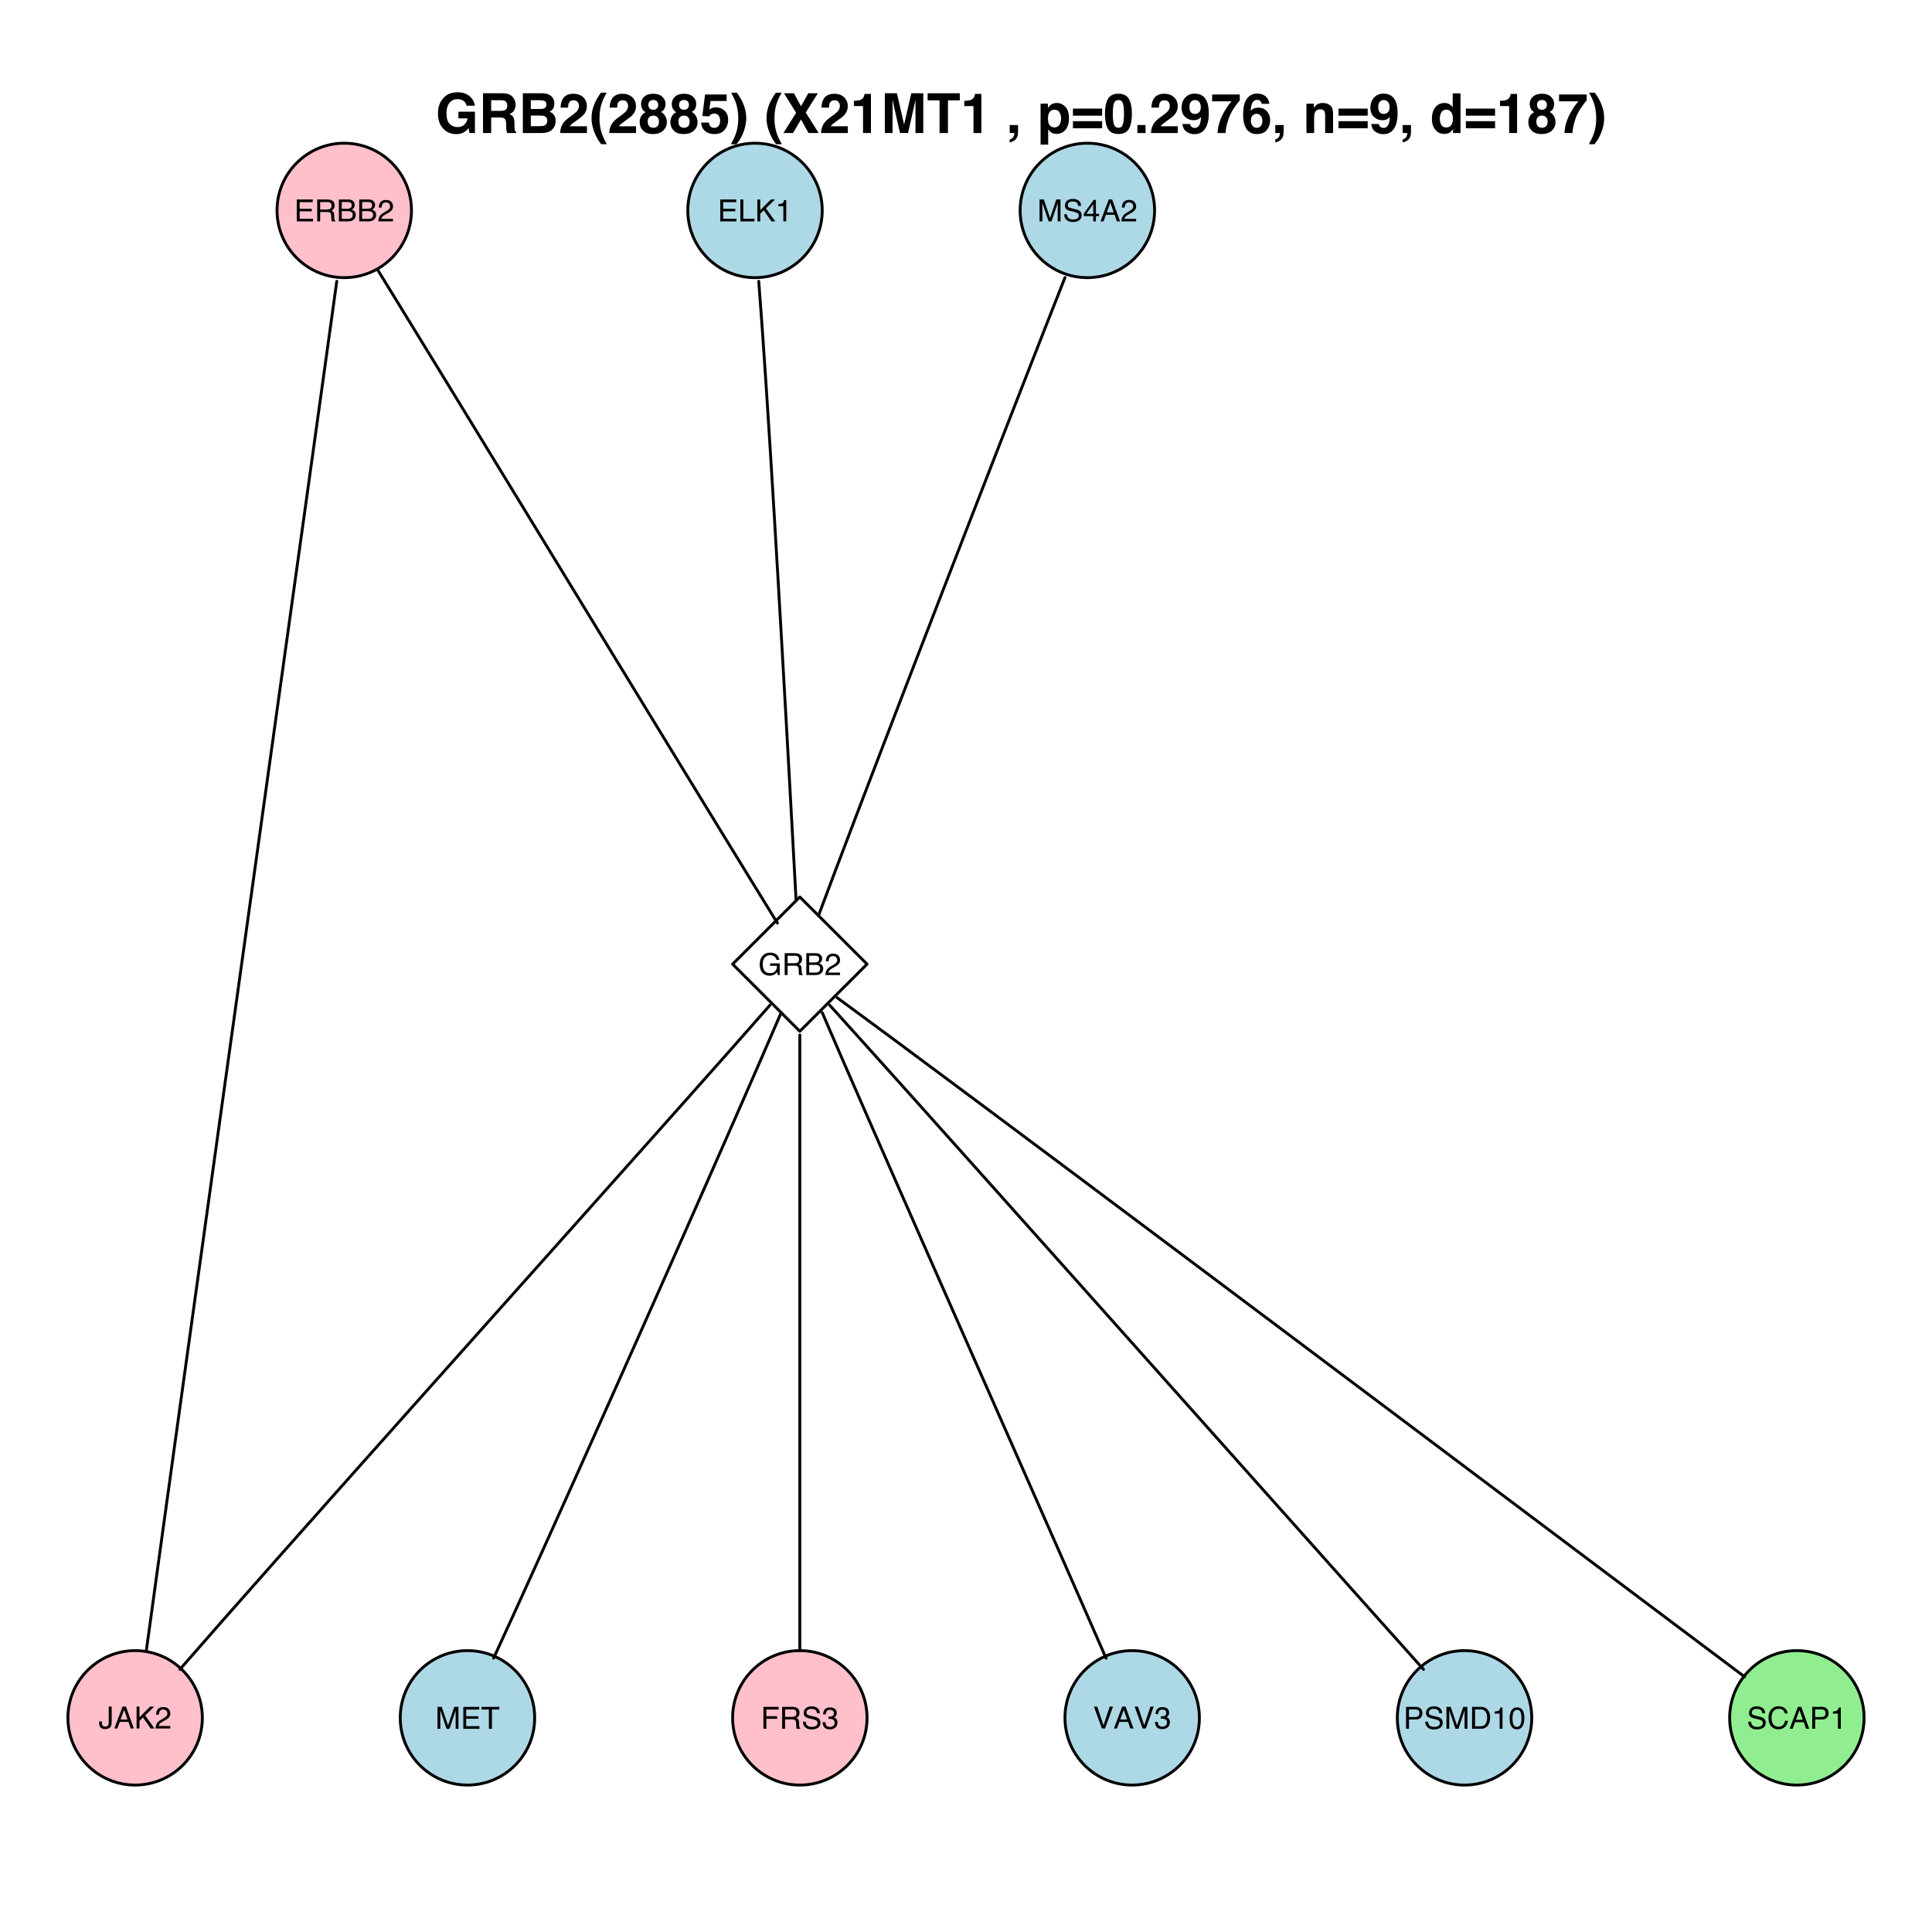 <?xml version="1.0" encoding="UTF-8"?>
<svg xmlns="http://www.w3.org/2000/svg" xmlns:xlink="http://www.w3.org/1999/xlink" width="504pt" height="504pt" viewBox="0 0 504 504" version="1.1">
<defs>
<g>
<symbol overflow="visible" id="glyph0-0">
<path style="stroke:none;" d="M 0.25 0 L 0.25 -5.719 L 4.797 -5.719 L 4.797 0 Z M 4.078 -0.719 L 4.078 -5 L 0.969 -5 L 0.969 -0.719 Z "/>
</symbol>
<symbol overflow="visible" id="glyph0-1">
<path style="stroke:none;" d="M 0.688 -5.719 L 4.844 -5.719 L 4.844 -5.016 L 1.438 -5.016 L 1.438 -3.281 L 4.594 -3.281 L 4.594 -2.625 L 1.438 -2.625 L 1.438 -0.688 L 4.906 -0.688 L 4.906 0 L 0.688 0 Z M 2.797 -5.719 Z "/>
</symbol>
<symbol overflow="visible" id="glyph0-2">
<path style="stroke:none;" d="M 0.609 -5.719 L 1.375 -5.719 L 1.375 -0.688 L 4.281 -0.688 L 4.281 0 L 0.609 0 Z "/>
</symbol>
<symbol overflow="visible" id="glyph0-3">
<path style="stroke:none;" d="M 0.609 -5.719 L 1.359 -5.719 L 1.359 -2.938 L 4.141 -5.719 L 5.219 -5.719 L 2.844 -3.406 L 5.281 0 L 4.281 0 L 2.281 -2.875 L 1.359 -2 L 1.359 0 L 0.609 0 Z "/>
</symbol>
<symbol overflow="visible" id="glyph0-4">
<path style="stroke:none;" d="M 0.766 -3.953 L 0.766 -4.484 C 1.266 -4.535 1.613 -4.617 1.812 -4.734 C 2.02 -4.848 2.172 -5.117 2.266 -5.547 L 2.828 -5.547 L 2.828 0 L 2.078 0 L 2.078 -3.953 Z "/>
</symbol>
<symbol overflow="visible" id="glyph0-5">
<path style="stroke:none;" d="M 3.266 -3.094 C 3.629 -3.094 3.914 -3.164 4.125 -3.312 C 4.332 -3.457 4.438 -3.719 4.438 -4.094 C 4.438 -4.508 4.289 -4.789 4 -4.938 C 3.844 -5.008 3.629 -5.047 3.359 -5.047 L 1.469 -5.047 L 1.469 -3.094 Z M 0.703 -5.719 L 3.344 -5.719 C 3.781 -5.719 4.141 -5.656 4.422 -5.531 C 4.961 -5.281 5.234 -4.828 5.234 -4.172 C 5.234 -3.828 5.16 -3.547 5.016 -3.328 C 4.879 -3.109 4.68 -2.938 4.422 -2.812 C 4.648 -2.719 4.816 -2.598 4.922 -2.453 C 5.035 -2.305 5.098 -2.066 5.109 -1.734 L 5.141 -0.969 C 5.148 -0.75 5.172 -0.586 5.203 -0.484 C 5.242 -0.297 5.328 -0.176 5.453 -0.125 L 5.453 0 L 4.5 0 C 4.469 -0.051 4.441 -0.113 4.422 -0.188 C 4.41 -0.27 4.398 -0.422 4.391 -0.641 L 4.344 -1.594 C 4.332 -1.969 4.195 -2.219 3.938 -2.344 C 3.789 -2.414 3.555 -2.453 3.234 -2.453 L 1.469 -2.453 L 1.469 0 L 0.703 0 Z "/>
</symbol>
<symbol overflow="visible" id="glyph0-6">
<path style="stroke:none;" d="M 2.75 -3.297 C 3.082 -3.297 3.336 -3.344 3.516 -3.438 C 3.805 -3.582 3.953 -3.836 3.953 -4.203 C 3.953 -4.578 3.797 -4.832 3.484 -4.969 C 3.316 -5.031 3.066 -5.062 2.734 -5.062 L 1.344 -5.062 L 1.344 -3.297 Z M 3.016 -0.656 C 3.492 -0.656 3.832 -0.797 4.031 -1.078 C 4.156 -1.242 4.219 -1.453 4.219 -1.703 C 4.219 -2.117 4.035 -2.398 3.672 -2.547 C 3.473 -2.629 3.211 -2.672 2.891 -2.672 L 1.344 -2.672 L 1.344 -0.656 Z M 0.594 -5.719 L 3.047 -5.719 C 3.711 -5.719 4.188 -5.516 4.469 -5.109 C 4.633 -4.879 4.719 -4.609 4.719 -4.297 C 4.719 -3.941 4.613 -3.645 4.406 -3.406 C 4.301 -3.289 4.148 -3.18 3.953 -3.078 C 4.242 -2.961 4.461 -2.836 4.609 -2.703 C 4.867 -2.453 5 -2.109 5 -1.672 C 5 -1.297 4.883 -0.961 4.656 -0.672 C 4.301 -0.223 3.75 0 3 0 L 0.594 0 Z "/>
</symbol>
<symbol overflow="visible" id="glyph0-7">
<path style="stroke:none;" d="M 0.25 0 C 0.27 -0.477 0.367 -0.895 0.547 -1.25 C 0.723 -1.602 1.062 -1.926 1.562 -2.219 L 2.297 -2.656 C 2.641 -2.852 2.875 -3.02 3 -3.156 C 3.219 -3.363 3.328 -3.609 3.328 -3.891 C 3.328 -4.211 3.227 -4.469 3.031 -4.656 C 2.844 -4.852 2.582 -4.953 2.25 -4.953 C 1.77 -4.953 1.441 -4.77 1.266 -4.406 C 1.16 -4.207 1.102 -3.938 1.094 -3.594 L 0.391 -3.594 C 0.391 -4.082 0.477 -4.477 0.656 -4.781 C 0.957 -5.32 1.492 -5.594 2.266 -5.594 C 2.898 -5.594 3.363 -5.422 3.656 -5.078 C 3.945 -4.734 4.094 -4.348 4.094 -3.922 C 4.094 -3.473 3.938 -3.094 3.625 -2.781 C 3.445 -2.594 3.125 -2.367 2.656 -2.109 L 2.125 -1.812 C 1.863 -1.676 1.66 -1.539 1.516 -1.406 C 1.254 -1.188 1.094 -0.938 1.031 -0.656 L 4.078 -0.656 L 4.078 0 Z "/>
</symbol>
<symbol overflow="visible" id="glyph0-8">
<path style="stroke:none;" d="M 0.594 -5.719 L 1.703 -5.719 L 3.344 -0.891 L 4.969 -5.719 L 6.062 -5.719 L 6.062 0 L 5.328 0 L 5.328 -3.375 C 5.328 -3.488 5.328 -3.68 5.328 -3.953 C 5.336 -4.223 5.344 -4.516 5.344 -4.828 L 3.719 0 L 2.953 0 L 1.312 -4.828 L 1.312 -4.641 C 1.312 -4.504 1.312 -4.289 1.312 -4 C 1.32 -3.719 1.328 -3.508 1.328 -3.375 L 1.328 0 L 0.594 0 Z "/>
</symbol>
<symbol overflow="visible" id="glyph0-9">
<path style="stroke:none;" d="M 1.109 -1.844 C 1.129 -1.52 1.207 -1.254 1.344 -1.047 C 1.602 -0.672 2.055 -0.484 2.703 -0.484 C 2.992 -0.484 3.258 -0.523 3.5 -0.609 C 3.957 -0.773 4.188 -1.062 4.188 -1.469 C 4.188 -1.781 4.086 -2.004 3.891 -2.141 C 3.691 -2.266 3.383 -2.379 2.969 -2.484 L 2.188 -2.656 C 1.688 -2.77 1.332 -2.895 1.125 -3.031 C 0.758 -3.27 0.578 -3.625 0.578 -4.094 C 0.578 -4.613 0.754 -5.035 1.109 -5.359 C 1.461 -5.691 1.969 -5.859 2.625 -5.859 C 3.219 -5.859 3.723 -5.711 4.141 -5.422 C 4.566 -5.129 4.781 -4.664 4.781 -4.031 L 4.047 -4.031 C 4.004 -4.344 3.922 -4.582 3.797 -4.75 C 3.555 -5.039 3.156 -5.188 2.594 -5.188 C 2.133 -5.188 1.805 -5.086 1.609 -4.891 C 1.41 -4.703 1.312 -4.484 1.312 -4.234 C 1.312 -3.953 1.426 -3.75 1.656 -3.625 C 1.812 -3.539 2.16 -3.438 2.703 -3.312 L 3.5 -3.125 C 3.883 -3.031 4.18 -2.91 4.391 -2.766 C 4.754 -2.492 4.938 -2.102 4.938 -1.594 C 4.938 -0.969 4.707 -0.516 4.25 -0.234 C 3.789 0.035 3.254 0.172 2.641 0.172 C 1.93 0.172 1.379 -0.008 0.984 -0.375 C 0.578 -0.738 0.379 -1.227 0.391 -1.844 Z M 2.672 -5.875 Z "/>
</symbol>
<symbol overflow="visible" id="glyph0-10">
<path style="stroke:none;" d="M 2.641 -1.969 L 2.641 -4.5 L 0.844 -1.969 Z M 2.641 0 L 2.641 -1.359 L 0.203 -1.359 L 0.203 -2.047 L 2.75 -5.594 L 3.344 -5.594 L 3.344 -1.969 L 4.172 -1.969 L 4.172 -1.359 L 3.344 -1.359 L 3.344 0 Z "/>
</symbol>
<symbol overflow="visible" id="glyph0-11">
<path style="stroke:none;" d="M 3.547 -2.344 L 2.672 -4.875 L 1.75 -2.344 Z M 2.266 -5.719 L 3.141 -5.719 L 5.219 0 L 4.375 0 L 3.797 -1.719 L 1.531 -1.719 L 0.906 0 L 0.109 0 Z M 2.672 -5.719 Z "/>
</symbol>
<symbol overflow="visible" id="glyph0-12">
<path style="stroke:none;" d="M 3.078 -5.859 C 3.617 -5.859 4.082 -5.754 4.469 -5.547 C 5.039 -5.254 5.391 -4.734 5.516 -3.984 L 4.75 -3.984 C 4.656 -4.398 4.461 -4.703 4.172 -4.891 C 3.879 -5.086 3.508 -5.188 3.062 -5.188 C 2.531 -5.188 2.082 -4.984 1.719 -4.578 C 1.352 -4.18 1.172 -3.594 1.172 -2.812 C 1.172 -2.133 1.32 -1.582 1.625 -1.156 C 1.926 -0.727 2.41 -0.516 3.078 -0.516 C 3.598 -0.516 4.023 -0.66 4.359 -0.953 C 4.703 -1.254 4.879 -1.742 4.891 -2.422 L 3.094 -2.422 L 3.094 -3.062 L 5.609 -3.062 L 5.609 0 L 5.109 0 L 4.922 -0.734 C 4.66 -0.441 4.426 -0.242 4.219 -0.141 C 3.883 0.055 3.457 0.156 2.938 0.156 C 2.258 0.156 1.676 -0.062 1.188 -0.5 C 0.656 -1.051 0.391 -1.805 0.391 -2.766 C 0.391 -3.723 0.645 -4.484 1.156 -5.047 C 1.656 -5.586 2.297 -5.859 3.078 -5.859 Z M 2.953 -5.875 Z "/>
</symbol>
<symbol overflow="visible" id="glyph0-13">
<path style="stroke:none;" d="M 3.406 -1.703 C 3.406 -1.223 3.336 -0.848 3.203 -0.578 C 2.93 -0.086 2.426 0.156 1.688 0.156 C 1.258 0.156 0.895 0.039 0.594 -0.188 C 0.289 -0.426 0.141 -0.844 0.141 -1.438 L 0.141 -1.844 L 0.859 -1.844 L 0.859 -1.438 C 0.859 -1.125 0.926 -0.891 1.062 -0.734 C 1.207 -0.578 1.426 -0.5 1.719 -0.5 C 2.133 -0.5 2.406 -0.641 2.531 -0.922 C 2.602 -1.098 2.641 -1.426 2.641 -1.906 L 2.641 -5.719 L 3.406 -5.719 Z "/>
</symbol>
<symbol overflow="visible" id="glyph0-14">
<path style="stroke:none;" d="M 4.766 -5.719 L 4.766 -5.031 L 2.844 -5.031 L 2.844 0 L 2.047 0 L 2.047 -5.031 L 0.125 -5.031 L 0.125 -5.719 Z "/>
</symbol>
<symbol overflow="visible" id="glyph0-15">
<path style="stroke:none;" d="M 0.688 -5.719 L 4.641 -5.719 L 4.641 -5.016 L 1.453 -5.016 L 1.453 -3.281 L 4.266 -3.281 L 4.266 -2.594 L 1.453 -2.594 L 1.453 0 L 0.688 0 Z "/>
</symbol>
<symbol overflow="visible" id="glyph0-16">
<path style="stroke:none;" d="M 2.062 0.156 C 1.406 0.156 0.926 -0.023 0.625 -0.391 C 0.332 -0.754 0.188 -1.195 0.188 -1.719 L 0.922 -1.719 C 0.953 -1.352 1.02 -1.086 1.125 -0.922 C 1.301 -0.629 1.629 -0.484 2.109 -0.484 C 2.473 -0.484 2.766 -0.582 2.984 -0.781 C 3.211 -0.977 3.328 -1.234 3.328 -1.547 C 3.328 -1.93 3.207 -2.195 2.969 -2.344 C 2.738 -2.5 2.414 -2.578 2 -2.578 C 1.957 -2.578 1.91 -2.578 1.859 -2.578 C 1.805 -2.578 1.758 -2.578 1.719 -2.578 L 1.719 -3.188 C 1.789 -3.176 1.848 -3.172 1.891 -3.172 C 1.941 -3.172 1.992 -3.172 2.047 -3.172 C 2.316 -3.172 2.535 -3.211 2.703 -3.297 C 2.992 -3.441 3.141 -3.703 3.141 -4.078 C 3.141 -4.348 3.039 -4.555 2.844 -4.703 C 2.645 -4.859 2.414 -4.938 2.156 -4.938 C 1.688 -4.938 1.363 -4.781 1.188 -4.469 C 1.094 -4.301 1.035 -4.062 1.016 -3.75 L 0.328 -3.75 C 0.328 -4.156 0.41 -4.504 0.578 -4.797 C 0.859 -5.316 1.359 -5.578 2.078 -5.578 C 2.648 -5.578 3.094 -5.453 3.406 -5.203 C 3.719 -4.953 3.875 -4.582 3.875 -4.094 C 3.875 -3.758 3.781 -3.484 3.594 -3.266 C 3.477 -3.129 3.332 -3.023 3.156 -2.953 C 3.445 -2.879 3.672 -2.723 3.828 -2.484 C 3.992 -2.254 4.078 -1.977 4.078 -1.656 C 4.078 -1.125 3.898 -0.688 3.547 -0.344 C 3.203 -0.008 2.707 0.156 2.062 0.156 Z "/>
</symbol>
<symbol overflow="visible" id="glyph0-17">
<path style="stroke:none;" d="M 1.062 -5.719 L 2.703 -0.844 L 4.328 -5.719 L 5.188 -5.719 L 3.109 0 L 2.281 0 L 0.203 -5.719 Z "/>
</symbol>
<symbol overflow="visible" id="glyph0-18">
<path style="stroke:none;" d="M 0.688 -5.719 L 3.25 -5.719 C 3.758 -5.719 4.172 -5.57 4.484 -5.281 C 4.797 -5 4.953 -4.598 4.953 -4.078 C 4.953 -3.629 4.812 -3.238 4.531 -2.906 C 4.25 -2.582 3.82 -2.422 3.25 -2.422 L 1.453 -2.422 L 1.453 0 L 0.688 0 Z M 4.172 -4.078 C 4.172 -4.492 4.016 -4.781 3.703 -4.938 C 3.523 -5.008 3.289 -5.047 3 -5.047 L 1.453 -5.047 L 1.453 -3.062 L 3 -3.062 C 3.344 -3.062 3.625 -3.133 3.844 -3.281 C 4.062 -3.438 4.172 -3.703 4.172 -4.078 Z "/>
</symbol>
<symbol overflow="visible" id="glyph0-19">
<path style="stroke:none;" d="M 2.797 -0.656 C 3.055 -0.656 3.273 -0.688 3.453 -0.75 C 3.754 -0.844 4 -1.035 4.188 -1.328 C 4.344 -1.555 4.453 -1.852 4.516 -2.219 C 4.555 -2.426 4.578 -2.625 4.578 -2.812 C 4.578 -3.52 4.438 -4.066 4.156 -4.453 C 3.875 -4.848 3.422 -5.047 2.797 -5.047 L 1.422 -5.047 L 1.422 -0.656 Z M 0.641 -5.719 L 2.953 -5.719 C 3.742 -5.719 4.352 -5.438 4.781 -4.875 C 5.164 -4.375 5.359 -3.734 5.359 -2.953 C 5.359 -2.336 5.242 -1.785 5.016 -1.297 C 4.617 -0.43 3.93 0 2.953 0 L 0.641 0 Z "/>
</symbol>
<symbol overflow="visible" id="glyph0-20">
<path style="stroke:none;" d="M 2.156 -5.578 C 2.875 -5.578 3.395 -5.281 3.719 -4.688 C 3.969 -4.219 4.094 -3.586 4.094 -2.797 C 4.094 -2.035 3.977 -1.41 3.75 -0.922 C 3.426 -0.203 2.895 0.156 2.156 0.156 C 1.477 0.156 0.977 -0.133 0.656 -0.719 C 0.383 -1.207 0.25 -1.859 0.25 -2.672 C 0.25 -3.305 0.332 -3.848 0.5 -4.297 C 0.801 -5.148 1.352 -5.578 2.156 -5.578 Z M 2.141 -0.484 C 2.504 -0.484 2.797 -0.645 3.016 -0.969 C 3.234 -1.289 3.344 -1.891 3.344 -2.766 C 3.344 -3.398 3.266 -3.922 3.109 -4.328 C 2.953 -4.734 2.648 -4.938 2.203 -4.938 C 1.785 -4.938 1.477 -4.742 1.281 -4.359 C 1.094 -3.973 1 -3.398 1 -2.641 C 1 -2.078 1.062 -1.625 1.188 -1.281 C 1.375 -0.75 1.691 -0.484 2.141 -0.484 Z "/>
</symbol>
<symbol overflow="visible" id="glyph0-21">
<path style="stroke:none;" d="M 3.016 -5.875 C 3.734 -5.875 4.289 -5.68 4.688 -5.297 C 5.094 -4.922 5.316 -4.488 5.359 -4 L 4.609 -4 C 4.523 -4.363 4.352 -4.656 4.094 -4.875 C 3.844 -5.094 3.484 -5.203 3.016 -5.203 C 2.453 -5.203 2 -5.004 1.656 -4.609 C 1.312 -4.211 1.141 -3.602 1.141 -2.781 C 1.141 -2.113 1.297 -1.57 1.609 -1.156 C 1.922 -0.738 2.383 -0.531 3 -0.531 C 3.57 -0.531 4.008 -0.75 4.312 -1.188 C 4.469 -1.414 4.586 -1.719 4.672 -2.094 L 5.422 -2.094 C 5.348 -1.5 5.125 -1 4.75 -0.594 C 4.289 -0.102 3.68 0.141 2.922 0.141 C 2.254 0.141 1.691 -0.055 1.234 -0.453 C 0.641 -0.984 0.344 -1.805 0.344 -2.922 C 0.344 -3.766 0.566 -4.453 1.016 -4.984 C 1.504 -5.578 2.172 -5.875 3.016 -5.875 Z M 2.859 -5.875 Z "/>
</symbol>
<symbol overflow="visible" id="glyph1-0">
<path style="stroke:none;" d="M 1.078 0 L 1.078 -10.375 L 9.438 -10.375 L 9.438 0 Z M 8.141 -1.297 L 8.141 -9.078 L 2.375 -9.078 L 2.375 -1.297 Z "/>
</symbol>
<symbol overflow="visible" id="glyph1-1">
<path style="stroke:none;" d="M 8.062 -7.125 C 7.906 -7.832 7.504 -8.328 6.859 -8.609 C 6.504 -8.766 6.109 -8.844 5.672 -8.844 C 4.836 -8.844 4.148 -8.523 3.609 -7.891 C 3.078 -7.266 2.812 -6.32 2.812 -5.062 C 2.812 -3.781 3.102 -2.875 3.688 -2.344 C 4.27 -1.812 4.93 -1.547 5.672 -1.547 C 6.398 -1.547 6.992 -1.754 7.453 -2.172 C 7.922 -2.598 8.207 -3.148 8.312 -3.828 L 5.922 -3.828 L 5.922 -5.562 L 10.234 -5.562 L 10.234 0 L 8.797 0 L 8.578 -1.297 C 8.16 -0.805 7.785 -0.457 7.453 -0.25 C 6.879 0.102 6.176 0.281 5.344 0.281 C 3.969 0.281 2.844 -0.195 1.969 -1.156 C 1.051 -2.113 0.594 -3.422 0.594 -5.078 C 0.594 -6.754 1.055 -8.098 1.984 -9.109 C 2.91 -10.129 4.133 -10.641 5.656 -10.641 C 6.969 -10.641 8.023 -10.301 8.828 -9.625 C 9.629 -8.957 10.086 -8.125 10.203 -7.125 Z M 5.641 -10.641 Z "/>
</symbol>
<symbol overflow="visible" id="glyph1-2">
<path style="stroke:none;" d="M 3.266 -8.562 L 3.266 -5.781 L 5.719 -5.781 C 6.207 -5.781 6.57 -5.836 6.812 -5.953 C 7.25 -6.148 7.469 -6.539 7.469 -7.125 C 7.469 -7.75 7.258 -8.172 6.844 -8.391 C 6.602 -8.504 6.25 -8.562 5.781 -8.562 Z M 6.234 -10.375 C 6.961 -10.352 7.52 -10.258 7.906 -10.094 C 8.301 -9.938 8.633 -9.695 8.906 -9.375 C 9.133 -9.113 9.312 -8.82 9.438 -8.5 C 9.57 -8.188 9.641 -7.828 9.641 -7.422 C 9.641 -6.922 9.516 -6.43 9.266 -5.953 C 9.016 -5.484 8.602 -5.148 8.031 -4.953 C 8.508 -4.754 8.848 -4.477 9.047 -4.125 C 9.242 -3.781 9.344 -3.242 9.344 -2.516 L 9.344 -1.812 C 9.344 -1.344 9.363 -1.02 9.406 -0.844 C 9.457 -0.582 9.586 -0.391 9.797 -0.266 L 9.797 0 L 7.422 0 C 7.348 -0.227 7.301 -0.414 7.281 -0.562 C 7.219 -0.844 7.188 -1.141 7.188 -1.453 L 7.172 -2.406 C 7.16 -3.07 7.035 -3.516 6.797 -3.734 C 6.566 -3.953 6.133 -4.062 5.5 -4.062 L 3.266 -4.062 L 3.266 0 L 1.141 0 L 1.141 -10.375 Z "/>
</symbol>
<symbol overflow="visible" id="glyph1-3">
<path style="stroke:none;" d="M 3.203 -8.562 L 3.203 -6.281 L 5.75 -6.281 C 6.195 -6.281 6.562 -6.363 6.844 -6.531 C 7.133 -6.707 7.281 -7.016 7.281 -7.453 C 7.281 -7.93 7.094 -8.25 6.719 -8.406 C 6.395 -8.508 5.984 -8.562 5.484 -8.562 Z M 3.203 -4.562 L 3.203 -1.797 L 5.75 -1.797 C 6.195 -1.797 6.551 -1.859 6.812 -1.984 C 7.27 -2.211 7.5 -2.645 7.5 -3.281 C 7.5 -3.82 7.273 -4.191 6.828 -4.391 C 6.578 -4.504 6.227 -4.562 5.781 -4.562 Z M 6.172 -10.375 C 7.441 -10.352 8.344 -9.984 8.875 -9.266 C 9.188 -8.828 9.344 -8.301 9.344 -7.688 C 9.344 -7.051 9.188 -6.539 8.875 -6.156 C 8.695 -5.938 8.43 -5.738 8.078 -5.562 C 8.609 -5.375 9.008 -5.07 9.281 -4.656 C 9.551 -4.238 9.688 -3.727 9.688 -3.125 C 9.688 -2.508 9.531 -1.961 9.219 -1.484 C 9.02 -1.148 8.773 -0.875 8.484 -0.656 C 8.148 -0.406 7.754 -0.234 7.297 -0.141 C 6.848 -0.047 6.359 0 5.828 0 L 1.125 0 L 1.125 -10.375 Z "/>
</symbol>
<symbol overflow="visible" id="glyph1-4">
<path style="stroke:none;" d="M 0.453 0 C 0.473 -0.727 0.629 -1.395 0.922 -2 C 1.203 -2.688 1.879 -3.41 2.953 -4.172 C 3.867 -4.828 4.461 -5.297 4.734 -5.578 C 5.148 -6.023 5.359 -6.516 5.359 -7.047 C 5.359 -7.484 5.238 -7.844 5 -8.125 C 4.77 -8.406 4.43 -8.547 3.984 -8.547 C 3.367 -8.547 2.953 -8.32 2.734 -7.875 C 2.609 -7.613 2.535 -7.195 2.516 -6.625 L 0.562 -6.625 C 0.594 -7.488 0.75 -8.188 1.031 -8.719 C 1.57 -9.738 2.523 -10.25 3.891 -10.25 C 4.961 -10.25 5.816 -9.945 6.453 -9.344 C 7.098 -8.75 7.422 -7.961 7.422 -6.984 C 7.422 -6.223 7.191 -5.551 6.734 -4.969 C 6.441 -4.57 5.957 -4.141 5.281 -3.672 L 4.484 -3.094 C 3.984 -2.738 3.641 -2.477 3.453 -2.312 C 3.266 -2.156 3.109 -1.973 2.984 -1.766 L 7.438 -1.766 L 7.438 0 Z "/>
</symbol>
<symbol overflow="visible" id="glyph1-5">
<path style="stroke:none;" d="M 1.453 -7.75 C 1.816 -8.613 2.359 -9.539 3.078 -10.531 L 4.594 -10.531 L 4.156 -9.75 C 3.562 -8.664 3.148 -7.531 2.922 -6.344 C 2.773 -5.562 2.703 -4.711 2.703 -3.797 C 2.703 -2.359 2.91 -1.039 3.328 0.156 C 3.566 0.875 4 1.789 4.625 2.906 L 3.141 2.906 L 2.641 2.219 C 2.316 1.812 1.973 1.195 1.609 0.375 C 0.953 -1.082 0.625 -2.516 0.625 -3.922 C 0.625 -5.211 0.898 -6.488 1.453 -7.75 Z "/>
</symbol>
<symbol overflow="visible" id="glyph1-6">
<path style="stroke:none;" d="M 2.469 -2.969 C 2.469 -2.457 2.598 -2.062 2.859 -1.781 C 3.117 -1.508 3.477 -1.375 3.938 -1.375 C 4.395 -1.375 4.754 -1.508 5.016 -1.781 C 5.273 -2.062 5.406 -2.457 5.406 -2.969 C 5.406 -3.488 5.27 -3.879 5 -4.141 C 4.738 -4.41 4.383 -4.547 3.938 -4.547 C 3.477 -4.547 3.117 -4.41 2.859 -4.141 C 2.598 -3.879 2.469 -3.488 2.469 -2.969 Z M 0.375 -2.828 C 0.375 -3.398 0.504 -3.914 0.766 -4.375 C 1.023 -4.844 1.406 -5.195 1.906 -5.438 C 1.414 -5.758 1.098 -6.109 0.953 -6.484 C 0.805 -6.867 0.734 -7.227 0.734 -7.562 C 0.734 -8.312 1.008 -8.945 1.562 -9.469 C 2.125 -9.988 2.914 -10.25 3.938 -10.25 C 4.945 -10.25 5.727 -9.988 6.281 -9.469 C 6.844 -8.945 7.125 -8.312 7.125 -7.562 C 7.125 -7.227 7.051 -6.867 6.906 -6.484 C 6.758 -6.109 6.441 -5.781 5.953 -5.5 C 6.453 -5.219 6.828 -4.844 7.078 -4.375 C 7.336 -3.914 7.469 -3.398 7.469 -2.828 C 7.469 -1.973 7.148 -1.242 6.516 -0.641 C 5.879 -0.035 4.988 0.266 3.844 0.266 C 2.707 0.266 1.844 -0.035 1.25 -0.641 C 0.664 -1.242 0.375 -1.973 0.375 -2.828 Z M 2.641 -7.344 C 2.641 -6.969 2.754 -6.66 2.984 -6.422 C 3.211 -6.191 3.531 -6.078 3.938 -6.078 C 4.344 -6.078 4.656 -6.191 4.875 -6.422 C 5.102 -6.66 5.219 -6.969 5.219 -7.344 C 5.219 -7.75 5.102 -8.062 4.875 -8.281 C 4.656 -8.508 4.344 -8.625 3.938 -8.625 C 3.531 -8.625 3.211 -8.508 2.984 -8.281 C 2.754 -8.062 2.641 -7.75 2.641 -7.344 Z "/>
</symbol>
<symbol overflow="visible" id="glyph1-7">
<path style="stroke:none;" d="M 2.375 -2.734 C 2.457 -2.297 2.609 -1.957 2.828 -1.719 C 3.055 -1.477 3.383 -1.359 3.812 -1.359 C 4.312 -1.359 4.691 -1.531 4.953 -1.875 C 5.211 -2.227 5.344 -2.672 5.344 -3.203 C 5.344 -3.723 5.219 -4.16 4.969 -4.516 C 4.727 -4.879 4.352 -5.062 3.844 -5.062 C 3.594 -5.062 3.379 -5.031 3.203 -4.969 C 2.891 -4.852 2.656 -4.645 2.5 -4.344 L 0.703 -4.438 L 1.406 -10.062 L 7.031 -10.062 L 7.031 -8.359 L 2.859 -8.359 L 2.5 -6.141 C 2.812 -6.336 3.051 -6.469 3.219 -6.531 C 3.508 -6.645 3.863 -6.703 4.281 -6.703 C 5.125 -6.703 5.859 -6.414 6.484 -5.844 C 7.117 -5.281 7.438 -4.457 7.438 -3.375 C 7.438 -2.426 7.133 -1.582 6.531 -0.844 C 5.926 -0.102 5.02 0.266 3.812 0.266 C 2.844 0.266 2.047 0.004 1.422 -0.516 C 0.797 -1.035 0.445 -1.773 0.375 -2.734 Z "/>
</symbol>
<symbol overflow="visible" id="glyph1-8">
<path style="stroke:none;" d="M 1.688 -10.531 C 2.406 -9.539 2.945 -8.613 3.312 -7.75 C 3.863 -6.488 4.141 -5.211 4.141 -3.922 C 4.141 -2.516 3.816 -1.082 3.172 0.375 C 2.797 1.195 2.445 1.812 2.125 2.219 L 1.625 2.906 L 0.141 2.906 C 0.766 1.789 1.195 0.875 1.438 0.156 C 1.852 -1.039 2.062 -2.359 2.062 -3.797 C 2.062 -4.711 1.988 -5.562 1.844 -6.344 C 1.613 -7.531 1.203 -8.664 0.609 -9.75 L 0.188 -10.531 Z "/>
</symbol>
<symbol overflow="visible" id="glyph1-9">
<path style="stroke:none;" d=""/>
</symbol>
<symbol overflow="visible" id="glyph1-10">
<path style="stroke:none;" d="M 2.75 0 L 0.234 0 L 3.562 -5.281 L 0.391 -10.375 L 2.984 -10.375 L 4.828 -7 L 6.734 -10.375 L 9.234 -10.375 L 6.062 -5.359 L 9.438 0 L 6.797 0 L 4.828 -3.531 Z "/>
</symbol>
<symbol overflow="visible" id="glyph1-11">
<path style="stroke:none;" d="M 1 -7.031 L 1 -8.406 C 1.633 -8.426 2.078 -8.469 2.328 -8.531 C 2.734 -8.613 3.062 -8.789 3.312 -9.062 C 3.488 -9.238 3.617 -9.484 3.703 -9.797 C 3.754 -9.973 3.781 -10.109 3.781 -10.203 L 5.453 -10.203 L 5.453 0 L 3.391 0 L 3.391 -7.031 Z "/>
</symbol>
<symbol overflow="visible" id="glyph1-12">
<path style="stroke:none;" d="M 7.969 -10.375 L 11.094 -10.375 L 11.094 0 L 9.062 0 L 9.062 -7.016 C 9.062 -7.211 9.062 -7.492 9.062 -7.859 C 9.07 -8.223 9.078 -8.504 9.078 -8.703 L 7.125 0 L 5.016 0 L 3.062 -8.703 C 3.062 -8.504 3.062 -8.223 3.062 -7.859 C 3.07 -7.492 3.078 -7.211 3.078 -7.016 L 3.078 0 L 1.062 0 L 1.062 -10.375 L 4.219 -10.375 L 6.094 -2.219 Z "/>
</symbol>
<symbol overflow="visible" id="glyph1-13">
<path style="stroke:none;" d="M 8.625 -10.375 L 8.625 -8.531 L 5.531 -8.531 L 5.531 0 L 3.344 0 L 3.344 -8.531 L 0.234 -8.531 L 0.234 -10.375 Z "/>
</symbol>
<symbol overflow="visible" id="glyph1-14">
<path style="stroke:none;" d="M 0.828 1.672 C 1.234 1.555 1.531 1.363 1.719 1.094 C 1.906 0.832 2.016 0.469 2.047 0 L 0.828 0 L 0.828 -2.094 L 3 -2.094 L 3 -0.281 C 3 0.039 2.957 0.375 2.875 0.719 C 2.789 1.062 2.633 1.363 2.406 1.625 C 2.156 1.895 1.859 2.098 1.516 2.234 C 1.18 2.367 0.953 2.438 0.828 2.438 Z "/>
</symbol>
<symbol overflow="visible" id="glyph1-15">
<path style="stroke:none;" d="M 6.219 -3.828 C 6.219 -4.422 6.082 -4.941 5.812 -5.391 C 5.539 -5.848 5.102 -6.078 4.5 -6.078 C 3.77 -6.078 3.27 -5.734 3 -5.047 C 2.863 -4.68 2.797 -4.219 2.797 -3.656 C 2.797 -2.77 3.031 -2.145 3.5 -1.781 C 3.781 -1.57 4.113 -1.469 4.5 -1.469 C 5.062 -1.469 5.488 -1.68 5.781 -2.109 C 6.07 -2.535 6.219 -3.109 6.219 -3.828 Z M 5.078 -7.844 C 5.973 -7.844 6.727 -7.508 7.344 -6.844 C 7.969 -6.188 8.281 -5.219 8.281 -3.938 C 8.281 -2.582 7.977 -1.551 7.375 -0.844 C 6.77 -0.133 5.988 0.219 5.031 0.219 C 4.414 0.219 3.91 0.066 3.516 -0.234 C 3.285 -0.41 3.066 -0.66 2.859 -0.984 L 2.859 3.016 L 0.875 3.016 L 0.875 -7.672 L 2.797 -7.672 L 2.797 -6.531 C 3.016 -6.863 3.242 -7.129 3.484 -7.328 C 3.93 -7.672 4.461 -7.844 5.078 -7.844 Z "/>
</symbol>
<symbol overflow="visible" id="glyph1-16">
<path style="stroke:none;" d="M 8.125 -6.375 L 8.125 -4.531 L 0.516 -4.531 L 0.516 -6.375 Z M 8.125 -3.094 L 8.125 -1.25 L 0.516 -1.25 L 0.516 -3.094 Z "/>
</symbol>
<symbol overflow="visible" id="glyph1-17">
<path style="stroke:none;" d="M 2.5 -5 C 2.5 -3.832 2.594 -2.938 2.781 -2.312 C 2.977 -1.688 3.375 -1.375 3.969 -1.375 C 4.562 -1.375 4.953 -1.688 5.141 -2.312 C 5.328 -2.938 5.422 -3.832 5.422 -5 C 5.422 -6.227 5.328 -7.133 5.141 -7.719 C 4.953 -8.312 4.562 -8.609 3.969 -8.609 C 3.375 -8.609 2.977 -8.312 2.781 -7.719 C 2.594 -7.133 2.5 -6.227 2.5 -5 Z M 3.969 -10.266 C 5.27 -10.266 6.18 -9.805 6.703 -8.891 C 7.223 -7.984 7.484 -6.688 7.484 -5 C 7.484 -3.312 7.223 -2.016 6.703 -1.109 C 6.18 -0.203 5.27 0.25 3.969 0.25 C 2.664 0.25 1.754 -0.203 1.234 -1.109 C 0.711 -2.016 0.453 -3.312 0.453 -5 C 0.453 -6.688 0.711 -7.984 1.234 -8.891 C 1.754 -9.805 2.664 -10.266 3.969 -10.266 Z "/>
</symbol>
<symbol overflow="visible" id="glyph1-18">
<path style="stroke:none;" d="M 0.906 -2.094 L 3.031 -2.094 L 3.031 0 L 0.906 0 Z "/>
</symbol>
<symbol overflow="visible" id="glyph1-19">
<path style="stroke:none;" d="M 0.422 -6.609 C 0.422 -7.703 0.738 -8.586 1.375 -9.266 C 2.008 -9.941 2.828 -10.281 3.828 -10.281 C 5.379 -10.281 6.445 -9.594 7.031 -8.219 C 7.352 -7.445 7.516 -6.426 7.516 -5.156 C 7.516 -3.914 7.359 -2.883 7.047 -2.062 C 6.441 -0.488 5.344 0.297 3.75 0.297 C 2.977 0.297 2.285 0.07 1.672 -0.375 C 1.066 -0.832 0.723 -1.492 0.641 -2.359 L 2.625 -2.359 C 2.676 -2.055 2.801 -1.812 3 -1.625 C 3.207 -1.438 3.484 -1.344 3.828 -1.344 C 4.492 -1.344 4.957 -1.711 5.219 -2.453 C 5.363 -2.848 5.457 -3.438 5.5 -4.219 C 5.312 -3.988 5.117 -3.812 4.922 -3.688 C 4.547 -3.457 4.082 -3.344 3.531 -3.344 C 2.719 -3.344 1.992 -3.625 1.359 -4.188 C 0.734 -4.75 0.422 -5.555 0.422 -6.609 Z M 3.969 -4.984 C 4.238 -4.984 4.5 -5.062 4.75 -5.219 C 5.207 -5.508 5.438 -6.016 5.438 -6.734 C 5.438 -7.305 5.301 -7.758 5.031 -8.094 C 4.758 -8.438 4.391 -8.609 3.922 -8.609 C 3.578 -8.609 3.281 -8.516 3.031 -8.328 C 2.656 -8.023 2.469 -7.516 2.469 -6.797 C 2.469 -6.191 2.586 -5.738 2.828 -5.438 C 3.078 -5.133 3.457 -4.984 3.969 -4.984 Z "/>
</symbol>
<symbol overflow="visible" id="glyph1-20">
<path style="stroke:none;" d="M 7.594 -8.5 C 7.289 -8.195 6.875 -7.664 6.344 -6.906 C 5.812 -6.156 5.363 -5.379 5 -4.578 C 4.719 -3.941 4.461 -3.164 4.234 -2.25 C 4.004 -1.332 3.891 -0.582 3.891 0 L 1.797 0 C 1.859 -1.832 2.461 -3.734 3.609 -5.703 C 4.336 -6.93 4.953 -7.785 5.453 -8.266 L 0.359 -8.266 L 0.391 -10.062 L 7.594 -10.062 Z "/>
</symbol>
<symbol overflow="visible" id="glyph1-21">
<path style="stroke:none;" d="M 2.469 -3.234 C 2.469 -2.68 2.613 -2.227 2.906 -1.875 C 3.195 -1.531 3.57 -1.359 4.031 -1.359 C 4.477 -1.359 4.828 -1.523 5.078 -1.859 C 5.336 -2.203 5.469 -2.641 5.469 -3.172 C 5.469 -3.766 5.32 -4.219 5.031 -4.531 C 4.738 -4.852 4.379 -5.016 3.953 -5.016 C 3.617 -5.016 3.316 -4.91 3.047 -4.703 C 2.66 -4.398 2.469 -3.91 2.469 -3.234 Z M 5.281 -7.625 C 5.281 -7.789 5.219 -7.973 5.094 -8.172 C 4.875 -8.492 4.547 -8.656 4.109 -8.656 C 3.461 -8.656 3 -8.289 2.719 -7.562 C 2.57 -7.156 2.469 -6.555 2.406 -5.766 C 2.656 -6.066 2.941 -6.285 3.266 -6.422 C 3.598 -6.555 3.977 -6.625 4.406 -6.625 C 5.312 -6.625 6.051 -6.316 6.625 -5.703 C 7.207 -5.086 7.5 -4.301 7.5 -3.344 C 7.5 -2.383 7.211 -1.539 6.641 -0.812 C 6.078 -0.094 5.195 0.266 4 0.266 C 2.719 0.266 1.77 -0.27 1.156 -1.344 C 0.688 -2.188 0.453 -3.27 0.453 -4.594 C 0.453 -5.375 0.484 -6.008 0.547 -6.5 C 0.66 -7.363 0.891 -8.082 1.234 -8.656 C 1.523 -9.145 1.906 -9.539 2.375 -9.844 C 2.844 -10.145 3.406 -10.297 4.062 -10.297 C 5.008 -10.297 5.766 -10.051 6.328 -9.562 C 6.891 -9.082 7.207 -8.438 7.281 -7.625 Z "/>
</symbol>
<symbol overflow="visible" id="glyph1-22">
<path style="stroke:none;" d="M 5.188 -7.844 C 5.977 -7.844 6.625 -7.633 7.125 -7.219 C 7.633 -6.812 7.891 -6.125 7.891 -5.156 L 7.891 0 L 5.828 0 L 5.828 -4.656 C 5.828 -5.062 5.773 -5.375 5.672 -5.594 C 5.473 -5.988 5.098 -6.188 4.547 -6.188 C 3.867 -6.188 3.398 -5.895 3.141 -5.312 C 3.016 -5.008 2.953 -4.625 2.953 -4.156 L 2.953 0 L 0.953 0 L 0.953 -7.656 L 2.891 -7.656 L 2.891 -6.531 C 3.141 -6.926 3.379 -7.211 3.609 -7.391 C 4.023 -7.691 4.551 -7.844 5.188 -7.844 Z M 4.453 -7.875 Z "/>
</symbol>
<symbol overflow="visible" id="glyph1-23">
<path style="stroke:none;" d="M 3.766 -7.844 C 4.223 -7.844 4.633 -7.738 5 -7.531 C 5.363 -7.332 5.656 -7.055 5.875 -6.703 L 5.875 -10.359 L 7.906 -10.359 L 7.906 0 L 5.969 0 L 5.969 -1.062 C 5.676 -0.602 5.348 -0.27 4.984 -0.062 C 4.617 0.133 4.164 0.234 3.625 0.234 C 2.727 0.234 1.973 -0.125 1.359 -0.844 C 0.742 -1.57 0.438 -2.504 0.438 -3.641 C 0.438 -4.941 0.738 -5.969 1.344 -6.719 C 1.945 -7.469 2.754 -7.844 3.766 -7.844 Z M 4.203 -1.453 C 4.766 -1.453 5.191 -1.66 5.484 -2.078 C 5.785 -2.504 5.938 -3.051 5.938 -3.719 C 5.938 -4.656 5.695 -5.328 5.219 -5.734 C 4.938 -5.973 4.602 -6.094 4.219 -6.094 C 3.625 -6.094 3.191 -5.867 2.922 -5.422 C 2.648 -4.984 2.516 -4.438 2.516 -3.781 C 2.516 -3.07 2.648 -2.504 2.922 -2.078 C 3.203 -1.66 3.629 -1.453 4.203 -1.453 Z "/>
</symbol>
</g>
</defs>
<g id="surface6543">
<rect x="0" y="0" width="504" height="504" style="fill:rgb(100%,100%,100%);fill-opacity:1;stroke:none;"/>
<path style="fill-rule:nonzero;fill:rgb(67.843%,84.706%,90.196%);fill-opacity:1;stroke-width:0.75;stroke-linecap:round;stroke-linejoin:round;stroke:rgb(0%,0%,0%);stroke-opacity:1;stroke-miterlimit:10;" d="M 214.496 54.895 C 214.496 64.578 206.645 72.43 196.961 72.43 C 187.277 72.43 179.426 64.578 179.426 54.895 C 179.426 45.211 187.277 37.359 196.961 37.359 C 206.645 37.359 214.496 45.211 214.496 54.895 "/>
<path style="fill-rule:nonzero;fill:rgb(100%,75.294%,79.608%);fill-opacity:1;stroke-width:0.75;stroke-linecap:round;stroke-linejoin:round;stroke:rgb(0%,0%,0%);stroke-opacity:1;stroke-miterlimit:10;" d="M 107.34 54.895 C 107.34 64.578 99.488 72.43 89.805 72.43 C 80.117 72.43 72.27 64.578 72.27 54.895 C 72.27 45.211 80.117 37.359 89.805 37.359 C 99.488 37.359 107.34 45.211 107.34 54.895 "/>
<path style="fill-rule:nonzero;fill:rgb(67.843%,84.706%,90.196%);fill-opacity:1;stroke-width:0.75;stroke-linecap:round;stroke-linejoin:round;stroke:rgb(0%,0%,0%);stroke-opacity:1;stroke-miterlimit:10;" d="M 301.195 54.895 C 301.195 64.578 293.344 72.43 283.66 72.43 C 273.977 72.43 266.125 64.578 266.125 54.895 C 266.125 45.211 273.977 37.359 283.66 37.359 C 293.344 37.359 301.195 45.211 301.195 54.895 "/>
<path style="fill-rule:nonzero;fill:rgb(100%,75.294%,79.608%);fill-opacity:1;stroke-width:0.75;stroke-linecap:round;stroke-linejoin:round;stroke:rgb(0%,0%,0%);stroke-opacity:1;stroke-miterlimit:10;" d="M 52.785 448.133 C 52.785 457.816 44.934 465.668 35.25 465.668 C 25.566 465.668 17.715 457.816 17.715 448.133 C 17.715 438.449 25.566 430.598 35.25 430.598 C 44.934 430.598 52.785 438.449 52.785 448.133 "/>
<path style="fill-rule:nonzero;fill:rgb(67.843%,84.706%,90.196%);fill-opacity:1;stroke-width:0.75;stroke-linecap:round;stroke-linejoin:round;stroke:rgb(0%,0%,0%);stroke-opacity:1;stroke-miterlimit:10;" d="M 139.484 448.133 C 139.484 457.816 131.633 465.668 121.949 465.668 C 112.266 465.668 104.414 457.816 104.414 448.133 C 104.414 438.449 112.266 430.598 121.949 430.598 C 131.633 430.598 139.484 438.449 139.484 448.133 "/>
<path style="fill-rule:nonzero;fill:rgb(100%,75.294%,79.608%);fill-opacity:1;stroke-width:0.75;stroke-linecap:round;stroke-linejoin:round;stroke:rgb(0%,0%,0%);stroke-opacity:1;stroke-miterlimit:10;" d="M 226.184 448.133 C 226.184 457.816 218.336 465.668 208.648 465.668 C 198.965 465.668 191.117 457.816 191.117 448.133 C 191.117 438.449 198.965 430.598 208.648 430.598 C 218.336 430.598 226.184 438.449 226.184 448.133 "/>
<path style="fill-rule:nonzero;fill:rgb(67.843%,84.706%,90.196%);fill-opacity:1;stroke-width:0.75;stroke-linecap:round;stroke-linejoin:round;stroke:rgb(0%,0%,0%);stroke-opacity:1;stroke-miterlimit:10;" d="M 312.883 448.133 C 312.883 457.816 305.035 465.668 295.352 465.668 C 285.664 465.668 277.816 457.816 277.816 448.133 C 277.816 438.449 285.664 430.598 295.352 430.598 C 305.035 430.598 312.883 438.449 312.883 448.133 "/>
<path style="fill-rule:nonzero;fill:rgb(67.843%,84.706%,90.196%);fill-opacity:1;stroke-width:0.75;stroke-linecap:round;stroke-linejoin:round;stroke:rgb(0%,0%,0%);stroke-opacity:1;stroke-miterlimit:10;" d="M 399.586 448.133 C 399.586 457.816 391.734 465.668 382.051 465.668 C 372.367 465.668 364.516 457.816 364.516 448.133 C 364.516 438.449 372.367 430.598 382.051 430.598 C 391.734 430.598 399.586 438.449 399.586 448.133 "/>
<path style="fill-rule:nonzero;fill:rgb(56.471%,93.333%,56.471%);fill-opacity:1;stroke-width:0.75;stroke-linecap:round;stroke-linejoin:round;stroke:rgb(0%,0%,0%);stroke-opacity:1;stroke-miterlimit:10;" d="M 486.285 448.133 C 486.285 457.816 478.434 465.668 468.75 465.668 C 459.066 465.668 451.215 457.816 451.215 448.133 C 451.215 438.449 459.066 430.598 468.75 430.598 C 478.434 430.598 486.285 438.449 486.285 448.133 "/>
<path style="fill:none;stroke-width:0.75;stroke-linecap:round;stroke-linejoin:round;stroke:rgb(0%,0%,0%);stroke-opacity:1;stroke-miterlimit:10;" d="M 191.117 251.512 L 208.648 233.992 L 226.184 251.512 L 208.648 269.035 L 191.117 251.512 "/>
<g style="fill:rgb(0%,0%,0%);fill-opacity:1;">
  <use xlink:href="#glyph0-1" x="187.215" y="57.754"/>
  <use xlink:href="#glyph0-2" x="192.53" y="57.754"/>
  <use xlink:href="#glyph0-3" x="196.962" y="57.754"/>
  <use xlink:href="#glyph0-4" x="202.277" y="57.754"/>
</g>
<g style="fill:rgb(0%,0%,0%);fill-opacity:1;">
  <use xlink:href="#glyph0-1" x="76.738" y="57.754"/>
  <use xlink:href="#glyph0-5" x="82.053" y="57.754"/>
  <use xlink:href="#glyph0-6" x="87.808" y="57.754"/>
  <use xlink:href="#glyph0-6" x="93.123" y="57.754"/>
  <use xlink:href="#glyph0-7" x="98.438" y="57.754"/>
</g>
<g style="fill:rgb(0%,0%,0%);fill-opacity:1;">
  <use xlink:href="#glyph0-8" x="270.594" y="57.746"/>
  <use xlink:href="#glyph0-9" x="277.232" y="57.746"/>
  <use xlink:href="#glyph0-10" x="282.547" y="57.746"/>
  <use xlink:href="#glyph0-11" x="286.979" y="57.746"/>
  <use xlink:href="#glyph0-7" x="292.294" y="57.746"/>
</g>
<g style="fill:rgb(0%,0%,0%);fill-opacity:1;">
  <use xlink:href="#glyph0-12" x="197.797" y="254.371"/>
  <use xlink:href="#glyph0-5" x="203.995" y="254.371"/>
  <use xlink:href="#glyph0-6" x="209.75" y="254.371"/>
  <use xlink:href="#glyph0-7" x="215.065" y="254.371"/>
</g>
<g style="fill:rgb(0%,0%,0%);fill-opacity:1;">
  <use xlink:href="#glyph0-13" x="25.727" y="450.914"/>
  <use xlink:href="#glyph0-11" x="29.711" y="450.914"/>
  <use xlink:href="#glyph0-3" x="35.026" y="450.914"/>
  <use xlink:href="#glyph0-7" x="40.341" y="450.914"/>
</g>
<g style="fill:rgb(0%,0%,0%);fill-opacity:1;">
  <use xlink:href="#glyph0-8" x="113.539" y="450.992"/>
  <use xlink:href="#glyph0-1" x="120.177" y="450.992"/>
  <use xlink:href="#glyph0-14" x="125.492" y="450.992"/>
</g>
<g style="fill:rgb(0%,0%,0%);fill-opacity:1;">
  <use xlink:href="#glyph0-15" x="198.465" y="450.984"/>
  <use xlink:href="#glyph0-5" x="203.332" y="450.984"/>
  <use xlink:href="#glyph0-9" x="209.087" y="450.984"/>
  <use xlink:href="#glyph0-16" x="214.402" y="450.984"/>
</g>
<g style="fill:rgb(0%,0%,0%);fill-opacity:1;">
  <use xlink:href="#glyph0-17" x="285.164" y="450.914"/>
  <use xlink:href="#glyph0-11" x="290.479" y="450.914"/>
  <use xlink:href="#glyph0-17" x="295.794" y="450.914"/>
  <use xlink:href="#glyph0-16" x="301.109" y="450.914"/>
</g>
<g style="fill:rgb(0%,0%,0%);fill-opacity:1;">
  <use xlink:href="#glyph0-18" x="366.109" y="450.984"/>
  <use xlink:href="#glyph0-9" x="371.424" y="450.984"/>
  <use xlink:href="#glyph0-8" x="376.74" y="450.984"/>
  <use xlink:href="#glyph0-19" x="383.378" y="450.984"/>
  <use xlink:href="#glyph0-4" x="389.132" y="450.984"/>
  <use xlink:href="#glyph0-20" x="393.564" y="450.984"/>
</g>
<g style="fill:rgb(0%,0%,0%);fill-opacity:1;">
  <use xlink:href="#glyph0-9" x="455.684" y="450.984"/>
  <use xlink:href="#glyph0-21" x="460.999" y="450.984"/>
  <use xlink:href="#glyph0-11" x="466.753" y="450.984"/>
  <use xlink:href="#glyph0-18" x="472.069" y="450.984"/>
  <use xlink:href="#glyph0-4" x="477.384" y="450.984"/>
</g>
<path style="fill:none;stroke-width:0.75;stroke-linecap:round;stroke-linejoin:round;stroke:rgb(0%,0%,0%);stroke-opacity:1;stroke-miterlimit:10;" d="M 197.934 73.387 L 198.863 85.93 L 199.883 100.938 L 200.961 117.793 L 202.066 135.871 L 203.172 154.543 L 204.246 173.184 L 205.266 191.172 L 206.195 207.883 L 207.008 222.688 L 207.676 234.965 "/>
<path style="fill:none;stroke-width:0.75;stroke-linecap:round;stroke-linejoin:round;stroke:rgb(0%,0%,0%);stroke-opacity:1;stroke-miterlimit:10;" d="M 98.57 70.469 L 106.617 83.57 L 116.426 99.582 L 127.527 117.746 L 139.469 137.297 L 151.785 157.461 L 164.012 177.484 L 175.688 196.594 L 186.355 214.027 L 195.547 229.02 L 202.805 240.805 "/>
<path style="fill:none;stroke-width:0.75;stroke-linecap:round;stroke-linejoin:round;stroke:rgb(0%,0%,0%);stroke-opacity:1;stroke-miterlimit:10;" d="M 87.855 73.387 L 84.57 97.031 L 80.164 128.668 L 74.914 166.309 L 69.105 207.961 L 63.016 251.637 L 56.922 295.336 L 51.113 337.078 L 45.863 374.867 L 41.457 406.707 L 38.172 430.613 "/>
<path style="fill:none;stroke-width:0.75;stroke-linecap:round;stroke-linejoin:round;stroke:rgb(0%,0%,0%);stroke-opacity:1;stroke-miterlimit:10;" d="M 277.816 72.414 L 272.805 85.145 L 266.734 100.656 L 259.879 118.238 L 252.52 137.172 L 244.938 156.73 L 237.414 176.207 L 230.23 194.875 L 223.668 212.02 L 218.004 226.918 L 213.52 238.859 "/>
<path style="fill:none;stroke-width:0.75;stroke-linecap:round;stroke-linejoin:round;stroke:rgb(0%,0%,0%);stroke-opacity:1;stroke-miterlimit:10;" d="M 200.855 262.219 L 190.785 273.641 L 177.461 288.648 L 161.656 306.391 L 144.152 326.012 L 125.727 346.66 L 107.152 367.484 L 89.207 387.629 L 72.672 406.246 L 58.324 422.48 L 46.941 435.477 "/>
<path style="fill:none;stroke-width:0.75;stroke-linecap:round;stroke-linejoin:round;stroke:rgb(0%,0%,0%);stroke-opacity:1;stroke-miterlimit:10;" d="M 203.781 264.168 L 198.602 276.137 L 192.051 291.117 L 184.445 308.391 L 176.113 327.227 L 167.371 346.902 L 158.539 366.695 L 149.941 385.883 L 141.902 403.738 L 134.734 419.539 L 128.77 432.559 "/>
<path style="fill:none;stroke-width:0.75;stroke-linecap:round;stroke-linejoin:round;stroke:rgb(0%,0%,0%);stroke-opacity:1;stroke-miterlimit:10;" d="M 216.441 262.219 L 226.75 273.641 L 240.219 288.648 L 256.098 306.391 L 273.629 326.012 L 292.062 346.66 L 310.641 367.484 L 328.609 387.629 L 345.219 406.246 L 359.711 422.48 L 371.336 435.477 "/>
<path style="fill:none;stroke-width:0.75;stroke-linecap:round;stroke-linejoin:round;stroke:rgb(0%,0%,0%);stroke-opacity:1;stroke-miterlimit:10;" d="M 218.391 260.273 L 233.461 271.383 L 253.859 286.547 L 278.301 304.793 L 305.504 325.152 L 334.195 346.66 L 363.09 368.34 L 390.906 389.227 L 416.371 408.348 L 438.199 424.738 L 455.113 437.426 "/>
<path style="fill:none;stroke-width:0.75;stroke-linecap:round;stroke-linejoin:round;stroke:rgb(0%,0%,0%);stroke-opacity:1;stroke-miterlimit:10;" d="M 214.496 264.168 L 219.672 276.137 L 226.215 291.117 L 233.801 308.391 L 242.098 327.227 L 250.781 346.902 L 259.523 366.695 L 267.996 385.883 L 275.875 403.738 L 282.828 419.539 L 288.531 432.559 "/>
<path style="fill:none;stroke-width:0.75;stroke-linecap:round;stroke-linejoin:round;stroke:rgb(0%,0%,0%);stroke-opacity:1;stroke-miterlimit:10;" d="M 208.648 270.008 L 208.648 430.613 "/>
<g style="fill:rgb(0%,0%,0%);fill-opacity:1;">
  <use xlink:href="#glyph1-1" x="113.66" y="34.707"/>
  <use xlink:href="#glyph1-2" x="124.866" y="34.707"/>
  <use xlink:href="#glyph1-3" x="135.27" y="34.707"/>
  <use xlink:href="#glyph1-4" x="145.673" y="34.707"/>
  <use xlink:href="#glyph1-5" x="153.685" y="34.707"/>
  <use xlink:href="#glyph1-4" x="158.483" y="34.707"/>
  <use xlink:href="#glyph1-6" x="166.495" y="34.707"/>
  <use xlink:href="#glyph1-6" x="174.507" y="34.707"/>
  <use xlink:href="#glyph1-7" x="182.519" y="34.707"/>
  <use xlink:href="#glyph1-8" x="190.531" y="34.707"/>
  <use xlink:href="#glyph1-9" x="195.328" y="34.707"/>
  <use xlink:href="#glyph1-5" x="199.331" y="34.707"/>
  <use xlink:href="#glyph1-10" x="204.128" y="34.707"/>
  <use xlink:href="#glyph1-4" x="213.737" y="34.707"/>
  <use xlink:href="#glyph1-11" x="221.749" y="34.707"/>
  <use xlink:href="#glyph1-12" x="229.761" y="34.707"/>
  <use xlink:href="#glyph1-13" x="241.762" y="34.707"/>
  <use xlink:href="#glyph1-11" x="250.562" y="34.707"/>
  <use xlink:href="#glyph1-9" x="258.574" y="34.707"/>
  <use xlink:href="#glyph1-14" x="262.576" y="34.707"/>
  <use xlink:href="#glyph1-9" x="266.579" y="34.707"/>
  <use xlink:href="#glyph1-15" x="270.581" y="34.707"/>
  <use xlink:href="#glyph1-16" x="279.381" y="34.707"/>
  <use xlink:href="#glyph1-17" x="287.794" y="34.707"/>
  <use xlink:href="#glyph1-18" x="295.806" y="34.707"/>
  <use xlink:href="#glyph1-4" x="299.809" y="34.707"/>
  <use xlink:href="#glyph1-19" x="307.821" y="34.707"/>
  <use xlink:href="#glyph1-20" x="315.833" y="34.707"/>
  <use xlink:href="#glyph1-21" x="323.845" y="34.707"/>
  <use xlink:href="#glyph1-14" x="331.857" y="34.707"/>
  <use xlink:href="#glyph1-9" x="335.86" y="34.707"/>
  <use xlink:href="#glyph1-22" x="339.862" y="34.707"/>
  <use xlink:href="#glyph1-16" x="348.662" y="34.707"/>
  <use xlink:href="#glyph1-19" x="357.075" y="34.707"/>
  <use xlink:href="#glyph1-14" x="365.087" y="34.707"/>
  <use xlink:href="#glyph1-9" x="369.09" y="34.707"/>
  <use xlink:href="#glyph1-23" x="373.092" y="34.707"/>
  <use xlink:href="#glyph1-16" x="381.892" y="34.707"/>
  <use xlink:href="#glyph1-11" x="390.305" y="34.707"/>
  <use xlink:href="#glyph1-6" x="398.317" y="34.707"/>
  <use xlink:href="#glyph1-20" x="406.329" y="34.707"/>
  <use xlink:href="#glyph1-8" x="414.341" y="34.707"/>
</g>
</g>
</svg>
